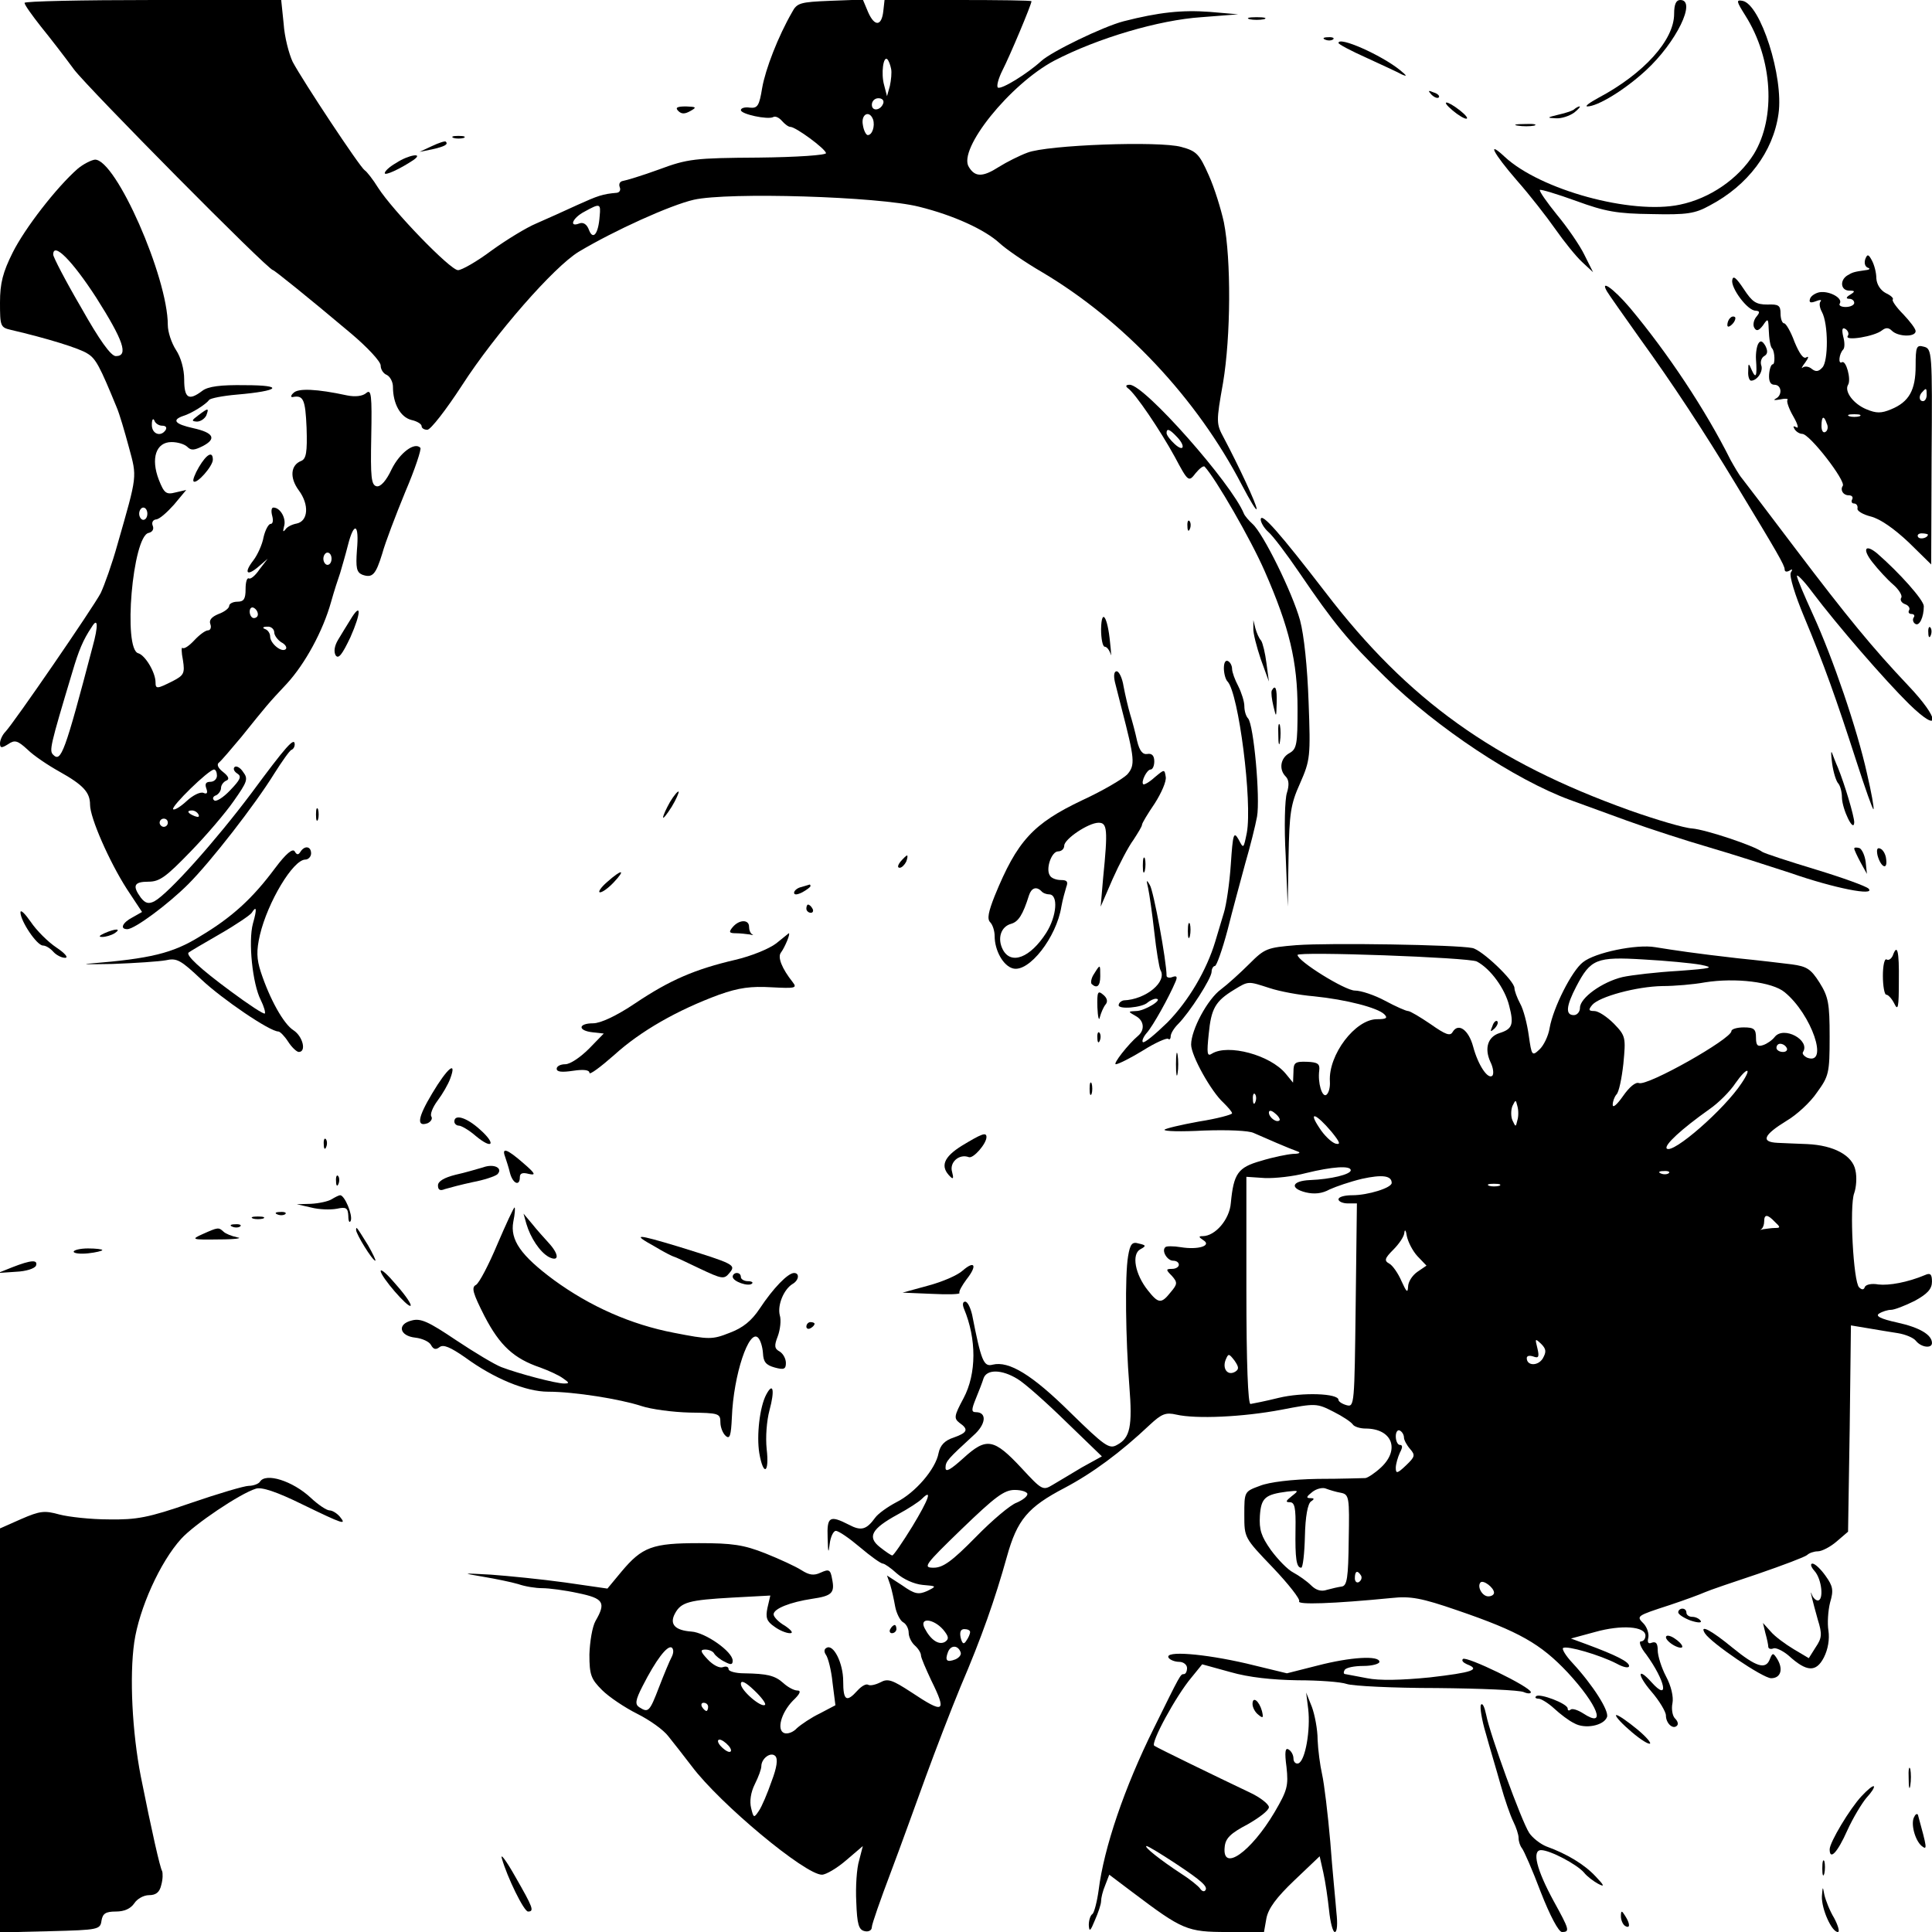 <?xml version="1.0" standalone="no"?>
<!DOCTYPE svg PUBLIC "-//W3C//DTD SVG 20010904//EN"
 "http://www.w3.org/TR/2001/REC-SVG-20010904/DTD/svg10.dtd">
<svg version="1.0" xmlns="http://www.w3.org/2000/svg"
 width="472pt" height="472pt" viewBox="0 0 472 472"
 preserveAspectRatio="xMidYMid meet">
<g transform="translate(0,472) scale(0.1,-0.1)"
fill="#000000" stroke="none">
<path d="M60 4713 c0 -5 18 -30 40 -58 22 -27 59 -75 81 -105 34 -45 474 -490
486 -490 3 0 83 -64 191 -155 39 -33 72 -68 72 -78 0 -10 7 -20 15 -23 8 -4
15 -17 15 -29 0 -41 18 -74 45 -81 14 -3 25 -10 25 -15 0 -5 6 -9 14 -9 8 0
46 49 85 109 80 124 224 289 285 326 87 52 224 114 281 127 84 19 451 8 550
-17 85 -21 161 -56 197 -89 15 -14 61 -46 104 -71 199 -118 378 -308 488 -520
20 -38 36 -65 36 -58 0 11 -44 105 -80 173 -19 35 -19 39 -2 135 19 113 20
301 2 392 -7 32 -23 84 -37 115 -23 52 -30 59 -67 69 -53 15 -328 5 -376 -14
-19 -7 -51 -23 -70 -35 -39 -25 -58 -25 -73 0 -28 43 101 203 209 260 106 55
255 99 359 106 l90 7 -70 6 c-67 5 -124 -1 -210 -23 -50 -13 -176 -74 -201
-97 -34 -31 -97 -70 -106 -65 -4 3 1 22 11 42 18 35 71 161 71 169 0 2 -81 3
-179 3 l-180 0 -3 -27 c-4 -37 -21 -39 -37 -3 l-13 31 -80 -3 c-73 -3 -81 -5
-93 -28 -34 -59 -65 -139 -73 -185 -7 -43 -11 -50 -30 -48 -12 2 -22 -1 -22
-6 0 -10 66 -24 79 -17 5 3 14 -1 21 -9 7 -8 16 -15 21 -15 13 0 85 -53 87
-64 1 -5 -71 -10 -165 -11 -156 -1 -173 -3 -243 -29 -41 -15 -81 -27 -88 -28
-7 -1 -11 -7 -8 -15 3 -7 0 -13 -7 -14 -35 -3 -46 -7 -97 -30 -30 -14 -75 -34
-100 -45 -24 -10 -73 -40 -109 -66 -36 -27 -73 -48 -82 -48 -19 0 -159 145
-195 201 -13 21 -28 40 -33 43 -12 8 -151 218 -176 265 -9 19 -20 61 -22 93
l-6 58 -313 0 c-173 0 -314 -3 -314 -7z m2117 -161 c2 -9 0 -28 -3 -42 l-7
-25 -7 27 c-8 28 -2 73 8 63 3 -3 7 -13 9 -23z m-19 -84 c-6 -18 -28 -21 -28
-4 0 9 7 16 16 16 9 0 14 -5 12 -12z m-25 -40 c5 -16 -2 -38 -13 -38 -4 0 -10
11 -12 25 -5 26 16 37 25 13z m-668 -236 c-3 -43 -16 -60 -26 -34 -5 14 -14
20 -24 16 -26 -10 -16 14 13 29 38 21 40 20 37 -11z"/>
<path d="M4090 4686 c0 -64 -74 -146 -185 -205 -22 -12 -34 -21 -27 -21 25 0
91 40 143 88 74 68 125 172 84 172 -10 0 -15 -10 -15 -34z"/>
<path d="M4264 4682 c67 -106 75 -249 21 -338 -38 -61 -108 -109 -181 -124
-118 -25 -341 36 -428 117 -45 42 -28 9 30 -58 31 -35 73 -89 94 -119 21 -30
50 -66 65 -80 l27 -25 -21 42 c-11 23 -42 68 -67 98 -25 31 -44 58 -42 61 2 2
42 -10 89 -27 71 -26 100 -31 184 -32 86 -2 106 1 142 21 93 49 155 131 168
224 13 90 -44 268 -88 276 -16 3 -15 -1 7 -36z"/>
<path d="M3053 4673 c9 -2 25 -2 35 0 9 3 1 5 -18 5 -19 0 -27 -2 -17 -5z"/>
<path d="M3238 4623 c7 -3 16 -2 19 1 4 3 -2 6 -13 5 -11 0 -14 -3 -6 -6z"/>
<path d="M3270 4615 c0 -3 30 -19 68 -36 37 -17 76 -35 87 -41 14 -6 12 -3 -5
11 -46 37 -150 83 -150 66z"/>
<path d="M3497 4489 c7 -7 15 -10 18 -7 3 3 -2 9 -12 12 -14 6 -15 5 -6 -5z"/>
<path d="M3549 4450 c13 -11 28 -20 33 -20 6 0 -1 9 -15 20 -33 26 -49 26 -18
0z"/>
<path d="M1657 4449 c8 -8 16 -8 30 0 16 9 14 10 -11 11 -22 0 -27 -3 -19 -11z"/>
<path d="M3847 4454 c-3 -4 -21 -10 -39 -14 -29 -7 -30 -8 -7 -9 14 -1 34 6
45 14 10 8 16 15 13 15 -3 0 -8 -3 -12 -6z"/>
<path d="M3708 4413 c12 -2 30 -2 40 0 9 3 -1 5 -23 4 -22 0 -30 -2 -17 -4z"/>
<path d="M1108 4383 c6 -2 18 -2 25 0 6 3 1 5 -13 5 -14 0 -19 -2 -12 -5z"/>
<path d="M1055 4363 l-30 -14 30 6 c31 7 41 12 34 19 -2 2 -17 -3 -34 -11z"/>
<path d="M968 4322 c-16 -9 -28 -20 -28 -25 0 -7 37 10 70 32 27 19 -12 13
-42 -7z"/>
<path d="M189 4307 c-51 -45 -128 -144 -158 -204 -24 -48 -31 -75 -31 -122 0
-58 1 -61 27 -67 86 -20 168 -45 187 -58 20 -12 30 -31 71 -131 7 -16 20 -61
30 -98 20 -74 21 -66 -28 -237 -13 -47 -32 -100 -41 -119 -19 -36 -212 -317
-233 -339 -7 -7 -13 -20 -13 -28 0 -12 4 -12 20 -2 16 11 23 9 47 -13 15 -15
51 -39 78 -54 59 -33 75 -51 75 -81 0 -32 47 -139 90 -206 l37 -56 -23 -13
c-25 -13 -32 -29 -13 -29 18 0 100 61 149 110 55 55 163 194 210 270 19 30 38
57 42 58 5 2 8 8 8 13 0 20 -21 -4 -106 -119 -87 -116 -202 -245 -237 -264
-14 -7 -22 -5 -33 9 -21 29 -17 39 19 39 27 0 43 12 102 73 38 39 86 95 106
124 33 47 36 54 23 71 -7 11 -17 16 -21 12 -4 -4 -1 -11 7 -16 11 -7 7 -15
-18 -41 -17 -18 -35 -29 -39 -24 -5 4 -2 10 5 12 6 3 12 11 12 18 0 7 6 15 13
18 8 3 6 10 -8 21 -13 10 -16 19 -10 23 6 5 30 33 55 63 62 77 64 80 111 130
44 48 88 128 108 200 7 25 17 56 22 70 4 14 13 44 19 68 15 59 28 53 22 -12
-3 -43 -1 -54 13 -60 25 -9 33 0 49 52 7 26 33 94 56 150 24 56 40 105 37 108
-14 15 -50 -12 -70 -52 -13 -28 -27 -44 -37 -42 -13 3 -15 22 -13 121 2 102 0
117 -12 107 -9 -8 -27 -10 -47 -6 -74 16 -120 18 -131 6 -7 -6 -7 -11 -2 -10
26 5 31 -5 34 -75 2 -60 -1 -76 -13 -81 -26 -10 -29 -41 -6 -72 26 -35 23 -75
-5 -81 -11 -2 -24 -8 -28 -15 -6 -7 -6 -4 -3 8 6 19 -9 46 -26 46 -5 0 -6 -9
-3 -20 3 -11 2 -20 -4 -20 -5 0 -13 -15 -17 -32 -3 -18 -15 -44 -25 -57 -24
-31 -16 -40 13 -15 l22 19 -20 -26 c-10 -15 -22 -25 -26 -22 -5 2 -8 -10 -8
-26 0 -24 -4 -31 -20 -31 -11 0 -20 -5 -20 -10 0 -6 -12 -15 -26 -20 -17 -7
-24 -15 -20 -25 3 -8 0 -15 -6 -15 -6 0 -21 -11 -33 -24 -13 -14 -25 -22 -29
-19 -3 3 -3 -10 1 -30 5 -32 2 -37 -25 -51 -38 -19 -42 -20 -42 -3 0 24 -25
66 -42 71 -38 9 -14 286 25 294 9 2 14 9 10 18 -3 8 1 14 8 15 8 0 27 17 44
36 l30 36 -26 -6 c-23 -6 -28 -2 -41 31 -20 52 -7 92 31 92 15 0 32 -5 39 -12
9 -9 17 -8 37 2 35 18 27 33 -23 44 -45 10 -53 20 -24 30 20 6 55 28 63 39 3
4 33 10 68 13 105 9 117 23 20 23 -60 1 -91 -3 -105 -14 -33 -25 -44 -18 -44
28 0 25 -8 54 -20 72 -11 17 -20 44 -20 61 0 117 -127 405 -178 404 -9 -1 -29
-11 -43 -23z m46 -314 c66 -104 80 -143 48 -143 -12 0 -40 39 -85 119 -38 65
-68 123 -68 129 0 32 46 -14 105 -105z m161 -313 c9 0 12 -4 9 -10 -12 -19
-35 -10 -34 13 0 12 3 16 6 10 2 -7 11 -13 19 -13z m-36 -215 c0 -8 -4 -15
-10 -15 -5 0 -10 7 -10 15 0 8 5 15 10 15 6 0 10 -7 10 -15z m450 -110 c0 -8
-4 -15 -10 -15 -5 0 -10 7 -10 15 0 8 5 15 10 15 6 0 10 -7 10 -15z m-180
-136 c0 -5 -4 -9 -10 -9 -5 0 -10 7 -10 16 0 8 5 12 10 9 6 -3 10 -10 10 -16z
m-404 -80 c-68 -259 -77 -282 -96 -263 -10 10 -8 20 47 203 15 51 26 78 47
109 15 25 17 5 2 -49z m444 36 c0 -7 8 -18 17 -24 10 -5 15 -13 11 -17 -10 -9
-38 14 -38 31 0 8 -6 16 -12 18 -8 3 -6 6 5 6 9 1 17 -6 17 -14z m-140 -350
c0 -8 -7 -15 -16 -15 -11 0 -14 -5 -10 -16 4 -11 2 -15 -7 -11 -8 3 -26 -6
-41 -20 -15 -14 -30 -23 -33 -20 -6 6 87 97 100 97 4 0 7 -7 7 -15z m-45 -95
c3 -6 -1 -7 -9 -4 -18 7 -21 14 -7 14 6 0 13 -4 16 -10z m-75 -20 c0 -5 -4
-10 -10 -10 -5 0 -10 5 -10 10 0 6 5 10 10 10 6 0 10 -4 10 -10z"/>
<path d="M4557 4087 c-3 -9 -1 -18 6 -21 7 -2 5 -5 -5 -6 -28 -4 -32 -5 -45
-13 -19 -12 -16 -37 5 -37 14 0 15 -2 2 -10 -10 -6 -11 -10 -2 -10 6 0 12 -4
12 -10 0 -5 -9 -10 -21 -10 -11 0 -18 4 -14 9 7 13 -26 31 -50 27 -10 -2 -21
-9 -23 -16 -3 -9 1 -11 14 -6 10 4 15 4 12 0 -4 -4 -3 -15 3 -26 16 -29 16
-121 1 -136 -9 -10 -16 -11 -26 -3 -7 6 -17 7 -22 3 -4 -4 -2 2 6 12 8 11 10
17 3 13 -7 -5 -17 9 -29 38 -9 25 -21 45 -25 45 -5 0 -9 11 -9 24 0 20 -5 23
-32 22 -28 0 -37 6 -58 38 -18 27 -26 34 -28 22 -4 -19 37 -75 57 -75 11 -1
11 -4 1 -16 -6 -8 -8 -20 -4 -26 5 -9 11 -7 21 6 12 18 13 17 14 -8 1 -26 4
-45 9 -49 6 -8 7 -38 1 -38 -4 0 -8 -11 -9 -25 -1 -16 3 -25 13 -25 18 0 20
-26 3 -34 -7 -4 -2 -4 10 -2 13 3 22 2 19 -1 -3 -3 3 -21 14 -40 11 -19 14
-31 8 -27 -8 4 -9 3 -5 -4 4 -7 13 -12 19 -12 18 0 107 -115 99 -127 -7 -10 1
-23 14 -23 8 0 12 -4 9 -10 -3 -5 -1 -10 4 -10 6 0 10 -5 9 -12 -2 -6 13 -15
33 -20 23 -6 57 -30 92 -63 l55 -54 1 263 c2 257 1 264 -19 269 -18 5 -20 0
-20 -47 0 -59 -16 -88 -60 -106 -24 -10 -36 -10 -60 0 -32 13 -55 44 -45 60 8
13 -5 61 -15 55 -10 -6 -7 21 3 31 4 4 4 18 0 32 -4 18 -2 23 6 18 6 -4 9 -12
5 -17 -8 -13 66 -1 84 14 9 7 16 7 24 -1 15 -15 58 -16 58 -1 0 6 -14 24 -30
41 -17 17 -28 33 -26 36 3 3 -4 10 -17 16 -13 7 -22 21 -23 36 0 14 -5 33 -11
44 -8 15 -11 16 -16 3z m150 -332 c0 -8 -4 -15 -9 -15 -10 0 -11 14 -1 23 9
10 10 9 10 -8z m-164 -52 c-7 -2 -19 -2 -25 0 -7 3 -2 5 12 5 14 0 19 -2 13
-5z m-80 -18 c4 -8 2 -17 -3 -20 -6 -4 -10 3 -10 14 0 25 6 27 13 6z m247
-271 c0 -8 -19 -13 -24 -6 -3 5 1 9 9 9 8 0 15 -2 15 -3z"/>
<path d="M3926 4008 c4 -7 40 -58 79 -113 81 -112 156 -226 237 -360 100 -165
118 -196 118 -206 0 -6 5 -7 12 -3 7 5 8 3 3 -5 -4 -8 10 -54 33 -109 48 -115
77 -196 128 -354 21 -65 39 -116 41 -115 2 2 -5 41 -16 88 -24 108 -83 281
-132 388 -21 46 -39 88 -39 94 0 5 17 -12 37 -39 61 -81 178 -216 237 -274 78
-76 76 -37 -2 45 -87 92 -148 166 -276 335 -64 85 -123 162 -130 171 -7 8 -19
29 -28 45 -62 124 -154 262 -246 372 -40 47 -74 71 -56 40z"/>
<path d="M4227 3943 c-4 -3 -7 -11 -7 -17 0 -6 5 -5 12 2 6 6 9 14 7 17 -3 3
-9 2 -12 -2z"/>
<path d="M4296 3881 c-4 -6 -7 -24 -6 -39 3 -40 0 -49 -10 -27 -8 19 -9 19 -9
-2 -1 -13 3 -23 7 -23 15 0 30 23 25 37 -3 8 0 19 7 23 9 5 9 13 3 25 -7 12
-12 14 -17 6z"/>
<path d="M2755 3772 c18 -12 80 -104 115 -168 33 -62 34 -62 51 -40 9 11 19
19 22 16 27 -29 113 -178 147 -256 60 -137 80 -220 80 -336 0 -87 -2 -98 -20
-108 -22 -12 -26 -40 -9 -57 8 -8 9 -21 3 -40 -5 -15 -7 -84 -3 -153 l5 -125
2 121 c2 107 5 129 28 180 25 57 26 65 21 199 -3 85 -11 163 -21 200 -19 68
-90 212 -116 235 -9 8 -19 20 -21 25 -30 74 -243 315 -279 315 -9 0 -11 -3 -5
-8z m119 -118 c23 -23 19 -40 -4 -19 -11 10 -20 22 -20 27 0 12 7 10 24 -8z"/>
<path d="M484 3705 c-16 -12 -17 -14 -3 -15 9 0 19 7 23 15 7 19 5 19 -20 0z"/>
<path d="M486 3579 c-10 -17 -16 -33 -13 -35 7 -8 47 37 47 53 0 22 -15 14
-34 -18z"/>
<path d="M3080 3451 c0 -7 8 -21 18 -30 11 -9 45 -54 77 -101 83 -122 118
-165 210 -255 125 -123 317 -250 450 -299 22 -8 85 -31 140 -51 55 -20 145
-49 200 -65 55 -16 145 -45 200 -63 106 -37 208 -57 190 -38 -6 6 -64 27 -130
47 -66 20 -124 39 -130 43 -20 15 -137 54 -171 57 -19 1 -87 21 -152 44 -332
119 -542 269 -744 533 -111 144 -157 197 -158 178z"/>
<path d="M2901 3434 c0 -11 3 -14 6 -6 3 7 2 16 -1 19 -3 4 -6 -2 -5 -13z"/>
<path d="M4574 3347 c14 -18 37 -43 51 -55 14 -12 23 -27 20 -32 -4 -6 1 -13
9 -16 9 -3 13 -10 10 -15 -3 -5 0 -9 6 -9 6 0 9 -4 5 -9 -3 -5 -1 -12 4 -15
10 -7 21 16 21 43 0 15 -60 82 -114 129 -29 24 -37 11 -12 -21z"/>
<path d="M856 3206 c-9 -14 -22 -36 -30 -49 -9 -15 -11 -29 -6 -38 7 -10 16 2
36 44 27 61 27 88 0 43z"/>
<path d="M2690 3183 c0 -24 4 -43 9 -43 5 0 11 -8 14 -17 2 -10 2 2 -1 27 -6
64 -21 86 -22 33z"/>
<path d="M3062 3185 c-1 -11 8 -45 18 -75 l20 -55 -6 45 c-3 24 -9 49 -13 55
-5 5 -11 19 -14 30 l-5 20 0 -20z"/>
<path d="M4711 3174 c0 -11 3 -14 6 -6 3 7 2 16 -1 19 -3 4 -6 -2 -5 -13z"/>
<path d="M2990 3088 c0 -13 4 -28 9 -33 27 -28 61 -295 47 -370 -8 -39 -8 -39
-20 -16 -12 21 -14 14 -19 -60 -3 -46 -11 -100 -17 -119 -6 -19 -15 -51 -21
-70 -21 -70 -65 -145 -117 -198 -30 -29 -56 -51 -60 -48 -3 3 2 14 10 23 15
17 54 87 70 125 5 12 3 15 -8 11 -7 -3 -14 -1 -14 3 0 36 -32 209 -41 222 -8
14 -9 13 -4 -8 3 -14 10 -62 15 -107 5 -46 12 -87 15 -93 17 -28 -35 -72 -90
-74 -5 -1 -11 -5 -12 -11 -3 -12 58 -7 71 6 6 5 15 9 20 9 20 -1 -28 -30 -48
-30 -21 -1 -21 -1 0 -13 19 -11 21 -33 5 -47 -25 -21 -63 -70 -55 -70 6 0 36
15 67 34 30 19 58 31 61 28 3 -3 6 0 6 6 0 7 8 20 18 30 28 28 82 112 82 128
0 7 4 14 8 14 4 0 18 39 31 88 12 48 32 121 43 162 12 41 25 93 29 115 8 45
-8 225 -22 240 -5 5 -9 18 -9 30 0 11 -7 33 -15 49 -8 15 -15 34 -15 42 0 7
-4 16 -10 19 -6 3 -10 -4 -10 -17z"/>
<path d="M2724 3053 c4 -16 11 -44 16 -63 32 -124 34 -139 14 -162 -11 -11
-60 -40 -110 -63 -120 -57 -159 -99 -214 -234 -15 -38 -19 -56 -11 -64 6 -6
11 -21 11 -34 0 -35 21 -73 45 -79 39 -10 106 76 118 151 3 17 9 38 12 48 5
13 2 17 -13 17 -12 0 -24 5 -27 11 -11 16 4 59 20 59 8 0 15 6 15 14 0 16 59
56 84 56 21 0 23 -16 11 -135 l-6 -70 29 67 c16 36 39 80 51 96 11 17 21 33
21 37 0 4 14 27 31 52 16 25 29 54 27 65 -3 19 -3 19 -27 -1 -13 -12 -26 -19
-28 -17 -6 6 9 36 18 36 5 0 9 9 9 20 0 14 -6 20 -17 18 -11 -2 -19 7 -25 32
-4 19 -12 49 -17 65 -5 17 -12 47 -16 68 -3 20 -11 37 -17 37 -6 0 -8 -10 -4
-27z m-180 -510 c4 -5 13 -8 19 -8 23 0 19 -53 -7 -94 -39 -61 -86 -79 -106
-41 -14 27 -5 56 20 63 18 5 29 22 44 70 6 18 18 22 30 10z"/>
<path d="M3107 3033 c-2 -5 0 -21 4 -38 7 -29 7 -29 8 8 1 35 -3 46 -12 30z"/>
<path d="M3123 2925 c0 -22 2 -30 4 -17 2 12 2 30 0 40 -3 9 -5 -1 -4 -23z"/>
<path d="M4476 2855 c3 -22 10 -44 15 -49 5 -6 9 -21 9 -35 1 -29 29 -87 30
-60 0 15 -24 95 -40 134 -5 11 -11 27 -14 35 -3 8 -3 -3 0 -25z"/>
<path d="M1637 2761 c-9 -16 -17 -33 -17 -38 0 -4 9 7 21 26 11 18 18 35 17
37 -2 2 -12 -10 -21 -25z"/>
<path d="M772 2730 c0 -14 2 -19 5 -12 2 6 2 18 0 25 -3 6 -5 1 -5 -13z"/>
<path d="M672 2599 c-55 -74 -105 -120 -184 -167 -66 -41 -121 -54 -268 -66
-25 -2 0 -2 55 -1 55 2 114 6 130 9 27 6 36 1 87 -47 51 -48 167 -127 188
-127 4 0 15 -11 24 -25 9 -14 21 -25 26 -25 19 0 10 38 -13 53 -24 15 -58 76
-80 143 -10 31 -11 51 -2 90 19 80 81 184 111 184 7 0 14 7 14 15 0 18 -16 20
-26 4 -5 -8 -9 -8 -14 1 -5 8 -21 -5 -48 -41z m-54 -135 c-12 -44 -1 -148 19
-187 8 -16 12 -31 10 -33 -2 -3 -40 22 -83 54 -76 56 -111 89 -103 95 2 2 36
22 76 45 40 23 75 47 78 52 12 19 13 9 3 -26z"/>
<path d="M4530 2647 c0 -3 7 -18 15 -33 l16 -29 -3 29 c-2 16 -9 31 -15 34 -7
2 -13 2 -13 -1z"/>
<path d="M4587 2630 c8 -29 25 -37 21 -9 -1 12 -8 24 -15 26 -7 3 -9 -3 -6
-17z"/>
<path d="M2200 2615 c-7 -9 -8 -15 -2 -15 5 0 12 7 16 15 3 8 4 15 2 15 -2 0
-9 -7 -16 -15z"/>
<path d="M2792 2605 c0 -16 2 -22 5 -12 2 9 2 23 0 30 -3 6 -5 -1 -5 -18z"/>
<path d="M1483 2565 c-15 -13 -23 -25 -17 -25 6 0 21 11 34 25 30 32 19 32
-17 0z"/>
<path d="M1958 2553 c-10 -2 -18 -9 -18 -14 0 -6 8 -5 20 1 11 6 20 13 20 15
0 3 -1 4 -2 4 -2 -1 -11 -3 -20 -6z"/>
<path d="M1970 2500 c0 -5 5 -10 11 -10 5 0 7 5 4 10 -3 6 -8 10 -11 10 -2 0
-4 -4 -4 -10z"/>
<path d="M50 2491 c0 -21 40 -81 55 -81 7 0 18 -7 25 -15 7 -8 20 -15 29 -15
9 0 0 11 -21 25 -21 14 -49 42 -63 63 -14 20 -25 31 -25 23z"/>
<path d="M1790 2455 c-10 -12 -9 -15 8 -15 11 0 26 -2 34 -3 7 -2 10 -2 6 0
-5 3 -8 11 -8 19 0 18 -24 18 -40 -1z"/>
<path d="M2902 2445 c0 -16 2 -22 5 -12 2 9 2 23 0 30 -3 6 -5 -1 -5 -18z"/>
<path d="M255 2440 c-13 -6 -15 -9 -5 -9 8 0 22 4 30 9 18 12 2 12 -25 0z"/>
<path d="M1896 2415 c-17 -13 -61 -31 -100 -40 -98 -23 -159 -49 -244 -106
-46 -31 -85 -49 -103 -49 -37 0 -38 -18 -1 -22 l27 -3 -36 -37 c-21 -21 -46
-38 -58 -38 -12 0 -21 -5 -21 -11 0 -8 13 -9 40 -5 26 4 40 2 40 -5 0 -6 27
14 61 44 64 58 153 109 256 147 48 17 78 21 128 18 57 -3 63 -2 52 12 -27 34
-38 62 -29 73 9 12 24 47 19 47 -1 -1 -15 -12 -31 -25z"/>
<path d="M3168 2411 c-73 -6 -78 -8 -116 -46 -22 -22 -53 -50 -69 -62 -33 -24
-73 -99 -73 -135 0 -27 49 -115 79 -142 11 -11 21 -22 21 -26 0 -3 -36 -13
-81 -20 -44 -8 -82 -17 -84 -20 -2 -4 41 -5 96 -2 58 2 110 0 122 -6 27 -12
87 -38 107 -45 9 -3 4 -6 -11 -6 -14 -1 -49 -8 -78 -17 -57 -16 -67 -31 -74
-103 -3 -40 -38 -81 -69 -81 -10 0 -10 -2 2 -10 21 -13 -12 -24 -55 -17 -18 3
-36 3 -38 0 -10 -9 5 -33 19 -33 8 0 14 -4 14 -10 0 -5 -7 -10 -17 -10 -15 0
-15 -2 0 -17 14 -16 14 -20 -3 -40 -23 -29 -30 -28 -56 5 -31 39 -40 88 -18
100 15 8 14 10 -4 14 -16 5 -21 -1 -26 -31 -8 -47 -6 -202 3 -316 8 -100 2
-128 -30 -145 -19 -11 -30 -3 -114 79 -93 92 -150 127 -190 117 -22 -6 -28 10
-50 122 -4 17 -11 32 -17 32 -6 0 -7 -7 -3 -17 31 -74 31 -159 -1 -219 -23
-43 -24 -49 -10 -60 23 -16 20 -24 -14 -36 -22 -7 -33 -19 -37 -38 -7 -39 -57
-97 -103 -120 -21 -11 -45 -28 -52 -38 -21 -29 -34 -33 -64 -17 -47 24 -54 20
-52 -32 1 -37 2 -40 5 -15 2 17 9 32 15 32 7 0 33 -18 59 -40 26 -22 51 -40
56 -40 4 0 20 -11 34 -24 16 -14 42 -26 63 -28 35 -3 35 -3 11 -15 -21 -9 -30
-8 -61 14 l-37 24 8 -23 c4 -13 9 -36 12 -53 3 -16 12 -34 19 -38 8 -4 14 -16
14 -26 0 -10 7 -24 15 -31 8 -7 15 -18 15 -24 0 -6 12 -33 25 -61 39 -79 32
-83 -49 -29 -46 30 -57 34 -75 24 -12 -6 -25 -9 -30 -6 -5 3 -16 -3 -26 -14
-27 -30 -35 -25 -35 23 0 44 -24 92 -41 81 -6 -3 -6 -10 -1 -17 5 -7 13 -37
16 -68 l7 -55 -38 -20 c-21 -10 -46 -27 -56 -36 -9 -10 -23 -15 -31 -12 -19 7
-8 49 21 79 18 17 21 25 11 25 -8 0 -23 8 -34 18 -21 19 -40 23 -96 24 -21 0
-38 5 -38 10 0 6 -6 8 -14 5 -8 -3 -24 5 -37 19 -18 19 -19 24 -6 24 9 0 19
-4 22 -10 3 -5 15 -15 26 -20 15 -8 19 -7 19 3 0 22 -67 69 -101 71 -40 3 -54
18 -40 44 15 28 34 33 140 39 l93 5 -7 -30 c-5 -24 -2 -33 17 -46 12 -9 29
-16 38 -16 9 0 4 7 -12 18 -16 9 -28 22 -28 28 0 14 41 30 94 38 48 7 56 14
49 48 -4 24 -8 25 -28 16 -17 -8 -28 -6 -47 6 -14 9 -53 27 -88 41 -53 21 -81
25 -162 25 -114 0 -139 -9 -190 -70 l-34 -41 -104 15 c-58 8 -139 16 -180 19
-72 4 -73 4 -20 -5 30 -5 69 -13 86 -18 17 -6 43 -10 59 -10 16 0 55 -5 87
-12 63 -13 69 -23 43 -68 -8 -14 -14 -51 -15 -82 0 -50 4 -60 31 -87 17 -17
56 -43 86 -58 30 -15 64 -39 76 -55 12 -15 38 -48 57 -73 69 -92 277 -265 318
-265 10 0 37 16 59 35 l41 35 -9 -35 c-6 -19 -9 -65 -7 -102 2 -55 6 -68 21
-71 9 -2 17 2 17 10 0 7 21 67 46 133 25 66 63 172 86 235 23 63 61 162 85
220 51 119 84 213 113 317 25 90 51 121 141 168 68 36 136 86 208 154 29 27
39 31 65 25 48 -11 162 -6 257 12 83 16 86 16 127 -5 22 -11 43 -25 47 -31 3
-5 17 -10 31 -10 65 0 85 -51 38 -95 -15 -14 -32 -25 -38 -26 -6 0 -58 -2
-116 -2 -64 -1 -120 -8 -142 -17 -38 -14 -38 -14 -38 -71 0 -56 0 -56 70 -129
38 -40 67 -77 64 -82 -6 -9 83 -6 226 8 46 5 73 0 160 -30 152 -52 204 -82
270 -152 74 -80 96 -138 38 -100 -14 9 -28 13 -31 9 -4 -3 -7 -2 -7 3 0 12
-69 38 -77 30 -4 -3 -1 -6 6 -6 6 0 24 -11 38 -24 14 -13 36 -30 49 -36 26
-15 72 -6 80 15 6 15 -35 79 -84 132 -17 18 -27 35 -23 37 10 6 89 -17 130
-38 18 -10 31 -12 31 -6 0 10 -31 26 -104 53 l-38 14 59 16 c64 18 123 14 123
-9 0 -8 -5 -14 -11 -14 -6 0 -1 -15 13 -32 47 -65 57 -117 13 -68 -35 39 -36
19 -1 -22 20 -23 36 -50 36 -59 0 -19 17 -35 27 -25 4 4 2 11 -5 18 -6 6 -9
23 -6 37 3 15 -3 42 -16 66 -11 21 -20 50 -20 63 0 17 -4 22 -14 19 -9 -4 -12
0 -9 12 2 10 -3 25 -11 34 -19 19 -19 19 64 46 36 12 74 26 85 31 11 5 70 25
130 45 61 21 114 41 120 46 5 5 17 9 26 9 10 0 31 11 46 24 l28 24 4 252 3
252 42 -7 c22 -4 55 -9 73 -12 18 -3 38 -11 44 -19 13 -16 39 -19 39 -5 0 20
-30 38 -85 50 -41 9 -54 16 -44 22 8 5 21 9 29 9 8 0 34 10 58 22 31 17 42 29
42 47 0 18 -4 22 -17 16 -43 -18 -88 -26 -114 -23 -16 3 -30 0 -33 -6 -2 -7
-7 -8 -14 -1 -14 13 -24 199 -12 230 5 14 7 39 3 56 -7 36 -52 61 -118 64 -22
1 -54 2 -72 3 -42 2 -35 19 22 54 24 14 58 45 74 69 29 40 31 47 31 136 0 82
-3 98 -25 133 -21 33 -31 39 -67 44 -24 3 -83 10 -133 15 -105 12 -151 19
-201 27 -45 8 -148 -13 -177 -37 -27 -21 -72 -110 -81 -160 -3 -20 -15 -44
-25 -53 -18 -17 -19 -15 -26 34 -4 29 -13 64 -21 78 -8 15 -14 32 -14 38 0 18
-80 94 -103 98 -39 8 -349 13 -429 7z m440 -40 c34 -18 69 -67 79 -108 12 -46
8 -57 -24 -67 -28 -9 -37 -37 -22 -70 7 -14 9 -29 5 -34 -11 -10 -35 26 -47
71 -11 41 -36 59 -50 36 -6 -11 -17 -7 -54 19 -25 17 -50 32 -55 32 -5 0 -30
11 -56 25 -26 14 -59 25 -74 25 -24 0 -140 72 -140 87 0 9 419 -6 438 -16z
m547 -8 c35 -7 27 -9 -55 -15 -52 -3 -113 -10 -136 -15 -50 -12 -104 -51 -104
-75 0 -10 -7 -18 -15 -18 -21 0 -19 22 6 70 35 67 49 73 164 66 55 -3 118 -9
140 -13z m205 -67 c66 -54 109 -180 55 -160 -8 4 -13 10 -10 14 18 29 -47 64
-69 37 -6 -8 -19 -17 -28 -20 -14 -5 -18 -1 -18 18 0 21 -5 25 -30 25 -16 0
-30 -4 -30 -9 0 -19 -205 -135 -226 -127 -8 3 -23 -9 -39 -32 -14 -20 -25 -30
-25 -21 0 8 4 19 9 25 6 5 13 39 17 75 6 64 6 68 -23 98 -17 17 -38 31 -48 31
-14 0 -15 3 -5 15 17 20 108 45 172 46 29 0 76 4 103 9 75 12 165 1 195 -24z
m-1258 10 c24 -8 72 -17 108 -20 79 -8 156 -28 172 -44 9 -9 5 -12 -18 -12
-53 0 -119 -87 -115 -152 1 -15 -3 -29 -9 -33 -10 -6 -21 29 -17 60 2 16 -4
20 -30 21 -29 1 -33 -2 -33 -25 l-1 -26 -18 22 c-38 46 -141 73 -180 49 -12
-8 -13 0 -8 48 6 62 16 80 62 108 36 22 34 21 87 4z m1263 -146 c3 -5 -1 -10
-9 -10 -9 0 -16 5 -16 10 0 6 4 10 9 10 6 0 13 -4 16 -10z m-110 -86 c-42 -64
-168 -174 -183 -160 -7 8 35 47 104 96 22 15 51 44 64 64 28 40 42 40 15 0z
m-1188 -46 c-3 -8 -6 -5 -6 6 -1 11 2 17 5 13 3 -3 4 -12 1 -19z m640 -45 c-4
-17 -4 -17 -12 0 -4 9 -4 25 0 35 8 16 8 16 12 0 3 -10 3 -26 0 -35z m-581 0
c-7 -7 -26 7 -26 19 0 6 6 6 15 -2 9 -7 13 -15 11 -17z m127 -28 c21 -26 23
-32 10 -29 -10 3 -28 20 -40 39 -28 42 -8 35 30 -10z m47 -94 c0 -10 -48 -22
-100 -24 -44 -2 -50 -20 -10 -30 21 -5 40 -3 58 7 15 7 50 19 79 26 50 11 73
8 73 -10 0 -12 -58 -30 -96 -30 -19 0 -34 -4 -34 -10 0 -5 10 -10 23 -10 l22
0 -3 -249 c-3 -242 -3 -249 -22 -244 -11 3 -20 9 -20 13 0 16 -88 19 -146 5
-32 -8 -63 -14 -69 -15 -6 0 -10 99 -10 278 l0 277 45 -3 c25 -1 70 4 100 12
65 16 110 19 110 7z m777 -7 c-3 -3 -12 -4 -19 -1 -8 3 -5 6 6 6 11 1 17 -2
13 -5z m-414 -31 c-7 -2 -19 -2 -25 0 -7 3 -2 5 12 5 14 0 19 -2 13 -5z m673
-88 c14 -13 14 -15 1 -15 -9 0 -21 -2 -29 -3 -7 -2 -10 -2 -5 0 4 3 7 11 7 19
0 18 8 18 26 -1z m-873 -84 l22 -23 -22 -15 c-13 -9 -23 -25 -23 -37 -1 -16
-4 -12 -16 14 -8 19 -22 39 -30 43 -13 7 -11 13 10 34 14 14 27 33 27 42 1 9
4 5 6 -9 3 -14 14 -36 26 -49z m306 -250 c-12 -19 -39 -18 -39 1 0 6 7 7 16 4
13 -5 15 -1 10 20 -6 24 -6 25 9 11 13 -13 13 -20 4 -36z m-751 -32 c-18 -11
-32 6 -24 28 7 17 8 17 22 -1 11 -16 11 -21 2 -27z m-532 -18 c17 -10 70 -57
118 -104 l88 -85 -49 -27 c-26 -16 -59 -35 -72 -43 -23 -14 -26 -12 -75 41
-68 73 -86 76 -142 25 -31 -28 -44 -36 -44 -24 0 16 6 22 68 79 31 27 34 57 6
57 -11 0 -11 6 0 33 7 17 16 40 19 50 8 22 44 22 83 -2z m944 -143 c0 -6 7
-19 15 -28 13 -15 12 -19 -10 -40 -21 -20 -25 -21 -25 -6 0 9 5 26 10 37 7 13
7 19 0 19 -5 0 -10 9 -10 21 0 11 5 17 10 14 6 -3 10 -11 10 -17z m-154 -135
c20 -4 21 -11 19 -115 -1 -93 -4 -112 -17 -114 -8 -1 -25 -5 -36 -8 -14 -5
-27 -1 -39 11 -10 10 -30 24 -43 31 -14 7 -38 32 -55 55 -24 34 -29 50 -27 84
3 44 13 52 67 59 28 3 29 3 11 -11 -15 -12 -16 -15 -5 -15 12 0 15 -13 14 -67
-1 -70 2 -93 14 -93 4 0 8 35 9 77 1 48 7 80 15 85 9 6 8 8 -2 8 -11 0 -9 4 5
15 10 8 26 12 34 8 8 -3 24 -8 36 -10z m-766 -3 c0 -6 -12 -15 -26 -21 -15 -5
-60 -43 -100 -84 -58 -59 -80 -75 -103 -75 -27 0 -23 6 69 95 81 78 103 95
129 95 17 0 31 -5 31 -10z m-281 -79 c-24 -39 -46 -71 -49 -71 -3 0 -16 9 -30
20 -32 25 -21 45 43 80 26 14 52 31 59 38 27 27 17 -1 -23 -67z m1096 -120 c3
-5 1 -12 -5 -16 -5 -3 -10 1 -10 9 0 18 6 21 15 7z m325 -42 c0 -5 -6 -9 -14
-9 -15 0 -28 24 -19 34 7 7 33 -13 33 -25z m-1346 -90 c14 -17 15 -23 5 -30
-15 -9 -35 4 -50 33 -14 27 21 24 45 -3z m66 -6 c0 -5 -4 -14 -9 -21 -6 -10
-10 -9 -14 7 -3 14 0 21 9 21 8 0 14 -3 14 -7z m-729 -61 c-5 -9 -19 -43 -31
-74 -23 -60 -26 -63 -48 -49 -11 7 -10 17 8 52 32 63 60 100 71 94 5 -4 5 -13
0 -23z m706 11 c2 -6 -4 -13 -13 -17 -21 -8 -26 -3 -18 18 7 18 25 17 31 -1z
m-478 -128 c-9 -8 -59 35 -59 51 0 10 11 5 32 -15 18 -17 30 -33 27 -36z
m-139 -5 c0 -5 -2 -10 -4 -10 -3 0 -8 5 -11 10 -3 6 -1 10 4 10 6 0 11 -4 11
-10z m50 -95 c7 -8 8 -15 2 -15 -5 0 -15 7 -22 15 -7 8 -8 15 -2 15 5 0 15 -7
22 -15z m105 -87 c-10 -29 -24 -62 -31 -72 -12 -18 -13 -18 -19 7 -4 16 -1 38
9 58 9 18 16 37 16 44 0 19 23 36 34 25 7 -7 4 -28 -9 -62z"/>
<path d="M3646 2213 c-6 -14 -5 -15 5 -6 7 7 10 15 7 18 -3 3 -9 -2 -12 -12z"/>
<path d="M4624 2385 c-4 -8 -10 -12 -15 -9 -5 3 -9 -15 -9 -40 0 -25 4 -46 8
-46 5 0 14 -10 20 -22 9 -19 11 -9 11 55 1 75 -4 93 -15 62z"/>
<path d="M2673 2341 c-7 -10 -9 -22 -6 -25 13 -12 21 -5 21 19 0 30 0 30 -15
6z"/>
<path d="M2681 2259 c1 -24 4 -35 6 -24 3 11 9 25 14 31 6 7 4 16 -6 24 -13
11 -15 7 -14 -31z"/>
<path d="M2681 2184 c0 -11 3 -14 6 -6 3 7 2 16 -1 19 -3 4 -6 -2 -5 -13z"/>
<path d="M2873 2120 c0 -25 2 -35 4 -22 2 12 2 32 0 45 -2 12 -4 2 -4 -23z"/>
<path d="M1056 2049 c-36 -60 -39 -83 -11 -73 8 4 12 11 9 16 -4 5 3 23 15 39
12 16 26 40 31 54 17 46 -7 26 -44 -36z"/>
<path d="M2662 2060 c0 -14 2 -19 5 -12 2 6 2 18 0 25 -3 6 -5 1 -5 -13z"/>
<path d="M1110 1980 c0 -5 5 -10 11 -10 6 0 25 -11 41 -25 42 -35 51 -20 10
16 -32 29 -62 38 -62 19z"/>
<path d="M2350 1921 c-45 -28 -54 -51 -28 -76 7 -7 8 -3 4 12 -7 23 17 45 41
36 11 -4 43 33 43 49 0 13 -12 8 -60 -21z"/>
<path d="M791 1924 c0 -11 3 -14 6 -6 3 7 2 16 -1 19 -3 4 -6 -2 -5 -13z"/>
<path d="M1234 1894 c3 -9 9 -27 12 -40 7 -26 24 -33 24 -10 0 10 7 12 22 8
18 -4 16 1 -13 26 -40 35 -54 40 -45 16z"/>
<path d="M1180 1868 c-14 -4 -44 -13 -67 -18 -28 -7 -43 -16 -43 -26 0 -11 5
-14 17 -9 10 3 40 11 68 17 27 5 54 14 60 19 15 15 -8 27 -35 17z"/>
<path d="M821 1834 c0 -11 3 -14 6 -6 3 7 2 16 -1 19 -3 4 -6 -2 -5 -13z"/>
<path d="M810 1790 c-8 -5 -31 -10 -50 -11 l-35 -1 35 -8 c19 -5 47 -6 63 -3
23 5 27 2 28 -18 0 -13 3 -18 6 -11 5 14 -15 62 -26 62 -3 0 -13 -5 -21 -10z"/>
<path d="M1215 1680 c-21 -50 -44 -94 -52 -99 -12 -6 -8 -20 21 -77 37 -71 71
-103 136 -125 19 -7 44 -18 55 -26 16 -11 17 -13 3 -13 -20 0 -111 24 -153 40
-16 6 -66 36 -111 66 -67 45 -86 54 -108 48 -37 -9 -30 -38 9 -42 17 -2 34
-10 38 -18 6 -11 12 -12 21 -5 9 7 26 0 62 -25 71 -52 149 -84 203 -84 64 0
176 -18 228 -35 24 -8 77 -15 118 -16 71 -1 75 -2 75 -24 0 -12 6 -27 13 -33
10 -9 13 1 15 45 4 105 42 217 64 195 6 -6 11 -23 12 -38 1 -21 7 -29 29 -35
22 -6 27 -4 27 11 0 11 -7 23 -15 28 -13 7 -14 14 -5 37 6 16 9 40 5 52 -6 25
10 63 31 76 16 9 18 27 4 27 -15 0 -51 -37 -84 -87 -20 -30 -41 -47 -73 -59
-43 -17 -50 -17 -137 0 -104 20 -204 64 -293 129 -81 60 -107 98 -99 142 4 19
5 35 3 35 -2 0 -21 -41 -42 -90z"/>
<path d="M678 1753 c7 -3 16 -2 19 1 4 3 -2 6 -13 5 -11 0 -14 -3 -6 -6z"/>
<path d="M618 1743 c6 -2 18 -2 25 0 6 3 1 5 -13 5 -14 0 -19 -2 -12 -5z"/>
<path d="M1286 1730 c10 -34 33 -69 55 -81 26 -13 25 7 -1 35 -10 11 -29 32
-40 46 l-21 25 7 -25z"/>
<path d="M568 1723 c7 -3 16 -2 19 1 4 3 -2 6 -13 5 -11 0 -14 -3 -6 -6z"/>
<path d="M495 1705 c-29 -13 -27 -14 40 -13 39 0 59 3 45 5 -14 3 -29 9 -34
14 -12 11 -13 11 -51 -6z"/>
<path d="M870 1715 c0 -10 40 -75 47 -75 2 0 -6 17 -18 38 -28 45 -29 47 -29
37z"/>
<path d="M1599 1675 c23 -14 45 -25 47 -25 2 0 30 -13 63 -29 55 -26 60 -27
73 -11 17 20 12 22 -123 64 -106 32 -116 32 -60 1z"/>
<path d="M180 1662 c0 -4 16 -6 35 -4 19 2 35 6 35 8 0 2 -16 4 -35 4 -19 0
-35 -4 -35 -8z"/>
<path d="M30 1624 l-35 -14 44 3 c25 1 46 8 49 15 5 15 -12 14 -58 -4z"/>
<path d="M2352 1616 c-13 -12 -51 -28 -85 -37 l-62 -17 72 -3 c39 -2 69 -1 67
2 -2 4 6 18 17 33 27 34 21 48 -9 22z"/>
<path d="M930 1615 c0 -14 67 -91 73 -85 3 3 -12 25 -34 50 -21 25 -38 41 -39
35z"/>
<path d="M1790 1601 c0 -12 39 -25 47 -17 4 3 -1 6 -10 6 -9 0 -17 5 -17 10 0
6 -4 10 -10 10 -5 0 -10 -4 -10 -9z"/>
<path d="M1970 1479 c0 -5 5 -7 10 -4 6 3 10 8 10 11 0 2 -4 4 -10 4 -5 0 -10
-5 -10 -11z"/>
<path d="M1872 1313 c-16 -30 -24 -100 -17 -143 10 -58 25 -49 18 10 -3 29 0
69 7 95 13 48 9 70 -8 38z"/>
<path d="M635 1100 c-3 -5 -16 -10 -27 -10 -11 0 -75 -19 -142 -42 -104 -36
-132 -41 -200 -40 -44 0 -98 6 -121 12 -36 10 -47 9 -93 -11 l-52 -23 0 -493
0 -494 123 3 c118 3 122 4 125 26 3 17 10 22 35 22 21 0 36 7 45 20 7 11 23
20 36 20 17 0 26 7 30 25 4 14 4 29 2 34 -5 8 -25 96 -52 231 -21 108 -28 244
-16 328 12 82 63 196 115 253 32 35 143 110 182 122 14 5 52 -8 113 -38 101
-49 110 -52 92 -30 -7 8 -18 15 -25 15 -7 0 -28 14 -46 31 -44 41 -110 62
-124 39z"/>
<path d="M4433 882 c18 -20 23 -72 8 -72 -5 0 -11 6 -14 13 -8 22 2 -17 14
-60 11 -35 10 -45 -5 -67 l-17 -27 -37 22 c-20 12 -46 31 -56 43 l-19 21 6
-25 c4 -14 7 -29 7 -33 0 -5 6 -7 13 -4 6 2 23 -6 37 -18 44 -40 67 -41 86 -4
10 20 14 44 11 65 -3 18 -1 49 4 69 9 30 7 40 -11 65 -12 17 -26 30 -32 30 -6
0 -4 -8 5 -18z"/>
<path d="M4100 781 c0 -5 14 -14 30 -20 18 -6 28 -6 25 -1 -4 6 -13 10 -21 10
-8 0 -14 5 -14 10 0 6 -4 10 -10 10 -5 0 -10 -4 -10 -9z"/>
<path d="M2175 740 c-3 -5 -1 -10 4 -10 6 0 11 5 11 10 0 6 -2 10 -4 10 -3 0
-8 -4 -11 -10z"/>
<path d="M4165 730 c15 -24 142 -110 162 -110 24 0 31 23 13 50 -8 12 -10 12
-16 -3 -10 -27 -33 -20 -92 28 -51 42 -81 58 -67 35z"/>
<path d="M4070 720 c0 -5 9 -14 20 -20 11 -6 20 -7 20 -3 0 5 -9 14 -20 21
-11 7 -20 8 -20 2z"/>
<path d="M2855 670 c3 -5 15 -10 26 -10 10 0 19 -7 19 -15 0 -8 -3 -15 -8 -15
-8 0 -8 0 -73 -132 -72 -145 -122 -292 -135 -396 -4 -29 -11 -55 -15 -58 -5
-3 -9 -15 -9 -27 1 -18 4 -15 15 12 8 18 15 39 15 46 0 8 4 25 10 39 l10 26
57 -43 c122 -92 133 -97 232 -97 l89 0 6 34 c5 24 24 50 68 92 l62 59 9 -40
c5 -22 11 -64 14 -92 3 -29 9 -53 14 -53 6 0 7 21 4 47 -2 27 -10 104 -15 173
-6 69 -15 143 -20 165 -5 22 -10 60 -11 85 0 25 -7 61 -14 80 l-14 35 5 -40
c6 -51 -7 -127 -24 -133 -6 -2 -12 3 -12 12 0 8 -5 18 -12 22 -8 5 -10 -6 -5
-43 5 -46 2 -57 -29 -110 -58 -98 -129 -148 -122 -85 2 21 14 33 56 55 28 16
52 34 52 42 0 7 -21 24 -47 36 -80 38 -224 108 -233 114 -10 6 53 122 91 167
l26 32 69 -19 c45 -13 102 -19 164 -20 52 0 106 -4 120 -9 14 -5 113 -10 220
-10 107 -1 203 -5 213 -10 9 -4 17 -4 17 0 -1 13 -158 89 -166 81 -4 -4 1 -9
10 -13 34 -13 13 -20 -91 -32 -70 -7 -124 -8 -153 -2 -25 5 -49 9 -53 10 -5 0
-5 5 -2 10 3 6 24 10 46 10 21 0 39 5 39 10 0 16 -70 12 -151 -9 l-75 -19 -99
24 c-104 24 -201 32 -190 14z m16 -502 c65 -43 82 -58 73 -67 -3 -3 -8 -1 -12
5 -4 6 -25 23 -47 37 -49 32 -92 66 -84 67 4 0 35 -19 70 -42z"/>
<path d="M3060 557 c0 -8 6 -20 14 -26 12 -10 13 -8 9 9 -7 25 -23 37 -23 17z"/>
<path d="M3618 555 c-3 -5 2 -37 12 -70 9 -33 26 -89 36 -125 10 -36 24 -76
31 -90 7 -14 13 -32 13 -40 0 -9 4 -20 8 -25 5 -6 26 -54 46 -107 23 -59 44
-98 52 -98 20 0 18 6 -20 75 -42 77 -54 125 -31 125 22 0 88 -35 105 -55 7 -9
23 -21 34 -27 17 -9 16 -5 -6 18 -27 29 -70 55 -120 73 -15 6 -34 21 -42 33
-19 29 -96 241 -105 288 -4 19 -9 31 -13 25z"/>
<path d="M3979 495 c21 -19 44 -35 51 -35 6 0 -7 16 -30 35 -23 19 -46 35 -51
35 -5 0 8 -16 30 -35z"/>
<path d="M4663 375 c0 -22 2 -30 4 -17 2 12 2 30 0 40 -3 9 -5 -1 -4 -23z"/>
<path d="M4548 332 c-29 -31 -78 -113 -78 -130 0 -28 19 -8 43 46 14 31 36 67
47 80 12 13 20 25 18 28 -3 2 -16 -9 -30 -24z"/>
<path d="M4677 282 c-10 -15 1 -58 18 -72 14 -11 13 -5 -9 75 -1 5 -6 4 -9 -3z"/>
<path d="M1226 180 c13 -46 54 -130 64 -130 16 0 12 10 -31 85 -22 39 -37 59
-33 45z"/>
<path d="M4452 155 c0 -16 2 -22 5 -12 2 9 2 23 0 30 -3 6 -5 -1 -5 -18z"/>
<path d="M4451 87 c-1 -31 24 -87 39 -87 5 0 1 15 -9 34 -11 18 -21 44 -24 57
-4 22 -4 21 -6 -4z"/>
<path d="M3960 38 c0 -9 5 -20 10 -23 13 -8 13 5 0 25 -8 13 -10 13 -10 -2z"/>
</g>
</svg>
